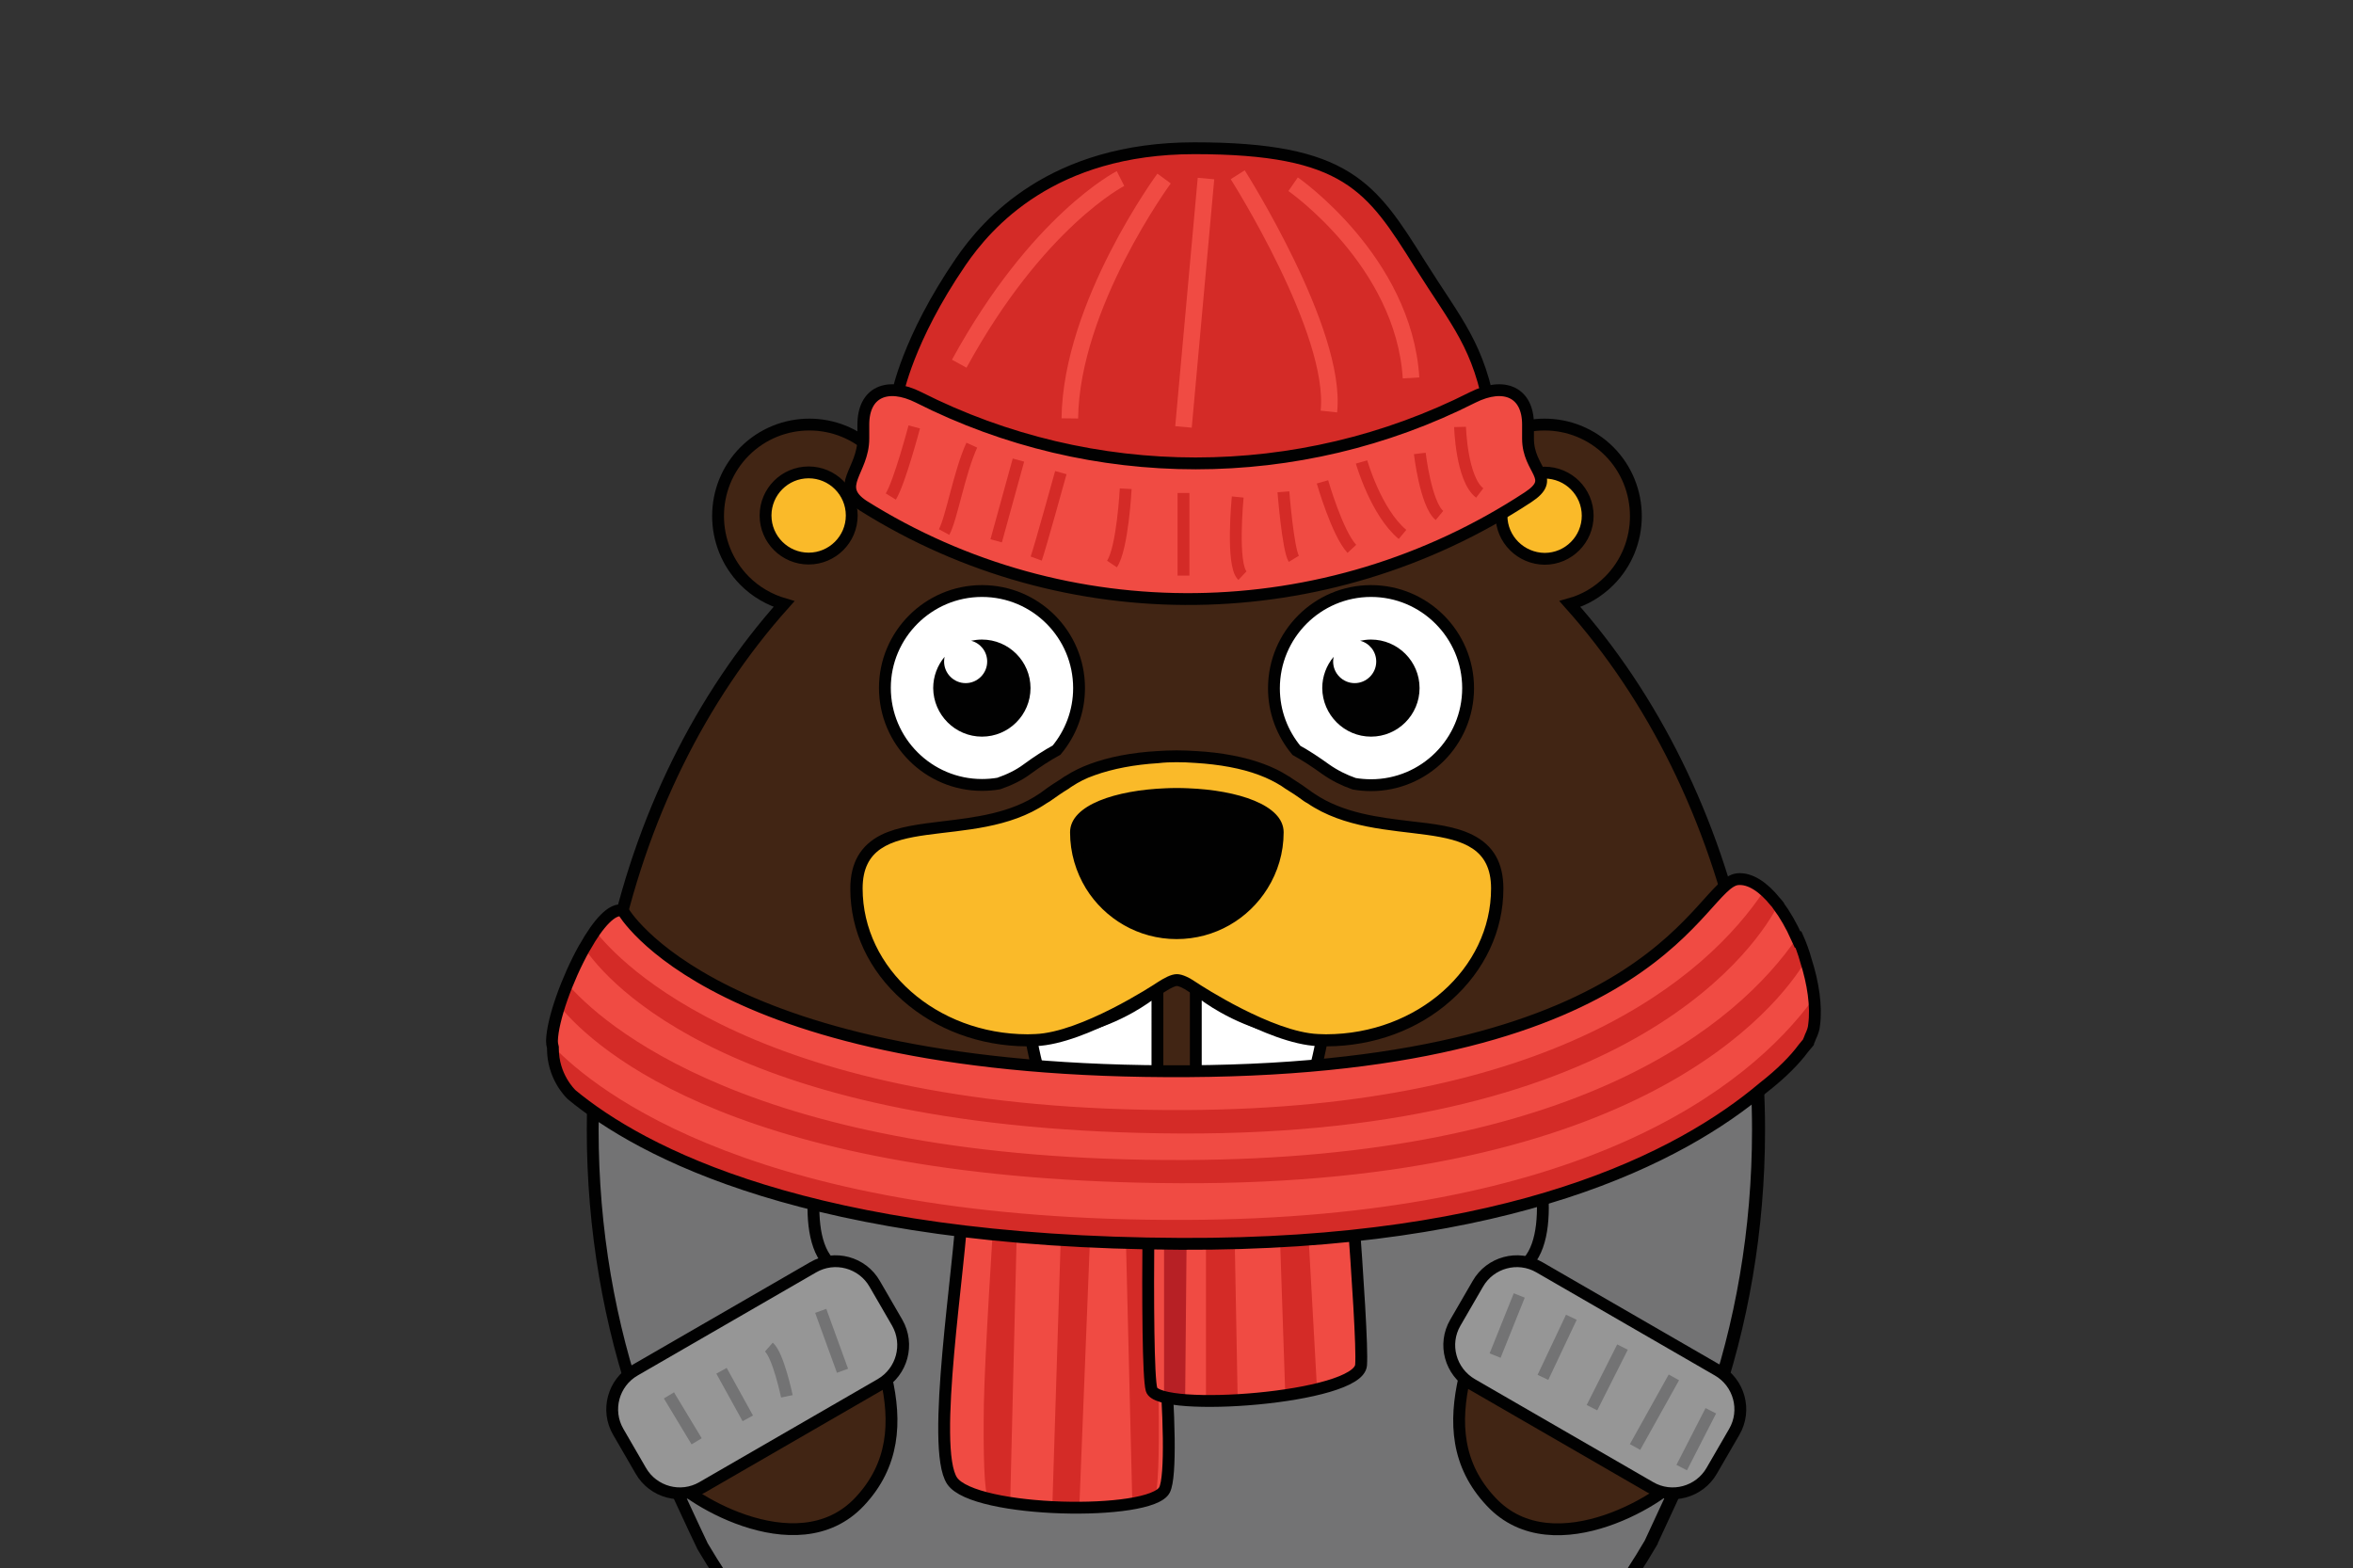 <?xml version="1.0" encoding="utf-8"?>
<!-- Generator: Adobe Illustrator 25.2.0, SVG Export Plug-In . SVG Version: 6.00 Build 0)  -->
<svg version="1.1" id="Layer_1" xmlns="http://www.w3.org/2000/svg" xmlns:xlink="http://www.w3.org/1999/xlink" x="0px" y="0px"
	 viewBox="0 0 993.7 662.2" style="enable-background:new 0 0 993.7 662.2;" xml:space="preserve">
<rect x="0" y="0" width="993.7" height="662.2" fill="#333333" stroke="none"/>
<style type="text/css">
	.st0{clip-path:url(#SVGID_2_);}
	.st1{fill:#FFFFFF;}
	.st2{fill:#FABA29;}
	.st3{fill:none;}
	.st4{fill:#412514;stroke:#010101;stroke-width:5;stroke-miterlimit:10;}
	.st5{fill:#FFFFFF;stroke:#010101;stroke-width:5;stroke-miterlimit:10;}
	.st6{fill:#010101;}
	.st7{fill:none;stroke:#010101;stroke-width:5;stroke-miterlimit:10;}
	.st8{fill:#4A4A4B;}
	.st9{fill:#FFFFFF;stroke:#010101;stroke-width:5;stroke-linejoin:round;stroke-miterlimit:10;}
	.st10{fill:#4A4A4B;stroke:#010101;stroke-width:6;stroke-miterlimit:10;}
	.st11{fill:#EB2627;stroke:#010101;stroke-width:5;stroke-miterlimit:10;}
	.st12{fill:#010101;stroke:#010101;stroke-width:5;stroke-miterlimit:10;}
	.st13{fill:#737374;stroke:#010101;stroke-width:5;stroke-miterlimit:10;}
	.st14{fill:#D42B27;stroke:#010101;stroke-width:5;stroke-miterlimit:10;}
	.st15{fill:#F04B43;}
	.st16{fill:#969696;stroke:#010101;stroke-width:5;stroke-miterlimit:10;}
	.st17{fill:none;stroke:#010101;stroke-width:5;stroke-linejoin:round;stroke-miterlimit:10;}
	.st18{fill:#D42B27;}
	.st19{fill:#B72025;}
	.st20{fill:none;stroke:#F04B43;stroke-width:7;stroke-miterlimit:10;}
	.st21{fill:none;stroke:#D42B27;stroke-width:5;stroke-miterlimit:10;}
	.st22{fill:none;stroke:#737374;stroke-width:5;stroke-miterlimit:10;}
</style>
<g>
	<defs>
		<rect id="SVGID_1_" width="993.7" height="662.2"/>
	</defs>
	<clipPath id="SVGID_2_">
		<use xlink:href="#SVGID_1_"  style="overflow:visible;"/>
	</clipPath>
	<g class="st0">
		<g>
			<g>
				<path class="st1" d="M560,324.9c3.7,2.7,7.7,4.6,12,6.1c2.3,0.4,4.7,0.6,7.1,0.6c22.6,0,41-18.4,41-41c0-22.7-18.4-41-41-41
					c-22.7,0-41,18.4-41,41c0,10,3.6,19.1,9.5,26.2C551.5,319.1,555.7,321.7,560,324.9z M563.4,277.4c-0.1,0.6-0.2,1.3-0.2,2
					c0,5,4.1,9.1,9.1,9.1c5,0,9.1-4.1,9.1-9.1c0-4.2-2.9-7.8-6.8-8.8c1.5-0.3,3-0.5,4.6-0.5c11.3,0,20.5,9.2,20.5,20.5
					c0,11.3-9.2,20.5-20.5,20.5c-11.3,0-20.5-9.2-20.5-20.5C558.5,285.6,560.4,281,563.4,277.4z"/>
				<path class="st1" d="M414.7,331.6c2.4,0,4.8-0.2,7.1-0.6c4.3-1.5,8.3-3.5,12-6.1c4.3-3.1,8.4-5.8,12.4-8
					c5.9-7.1,9.5-16.2,9.5-26.2c0-22.7-18.4-41-41-41c-22.6,0-41,18.4-41,41C373.7,313.3,392.1,331.6,414.7,331.6z M399.1,277.4
					c-0.1,0.6-0.2,1.3-0.2,2c0,5,4.1,9.1,9.1,9.1c5,0,9.1-4.1,9.1-9.1c0-4.2-2.9-7.8-6.8-8.8c1.5-0.3,3-0.5,4.6-0.5
					c11.3,0,20.5,9.2,20.5,20.5c0,11.3-9.2,20.5-20.5,20.5c-11.3,0-20.5-9.2-20.5-20.5C394.2,285.6,396.1,281,399.1,277.4z"/>
				<path class="st2" d="M341.5,199.6c-10,0-18.2,8.1-18.2,18.2c0,10,8.1,18.2,18.2,18.2c10,0,18.2-8.1,18.2-18.2
					C359.7,207.7,351.5,199.6,341.5,199.6z"/>
				<path class="st2" d="M652.3,199.6c-10,0-18.2,8.1-18.2,18.2c0,10,8.1,18.2,18.2,18.2c10,0,18.2-8.1,18.2-18.2
					C670.4,207.7,662.3,199.6,652.3,199.6z"/>
				<g>
					<path class="st3" d="M341.5,199.6c-10,0-18.2,8.1-18.2,18.2c0,10,8.1,18.2,18.2,18.2c10,0,18.2-8.1,18.2-18.2
						C359.7,207.7,351.5,199.6,341.5,199.6z"/>
					<path class="st3" d="M556.6,436.7c1.1,0.1,2.3,0.1,3.5,0.1l0,0c38.5-0.1,69.6-27.6,69.6-61.6c0-33.5-46.5-14.8-77.6-36
						c-0.5-0.3-1-0.6-1.5-0.9c-2.8-2-5.4-3.8-7.9-5.3c-0.5-0.4-1-0.7-1.6-1.1c-2.6-1.7-5.6-3.3-9.4-4.6c-7.4-2.7-16.8-4.5-26.9-5.1
						c-2.6-0.2-5.2-0.3-7.9-0.3c-2.7,0-5.3,0.1-7.9,0.3c-10.1,0.6-19.5,2.3-26.9,5.1c-3.8,1.4-6.8,3-9.4,4.6
						c-0.5,0.4-1.1,0.7-1.6,1.1c-2.5,1.5-5.2,3.3-7.9,5.3c-0.5,0.4-1,0.6-1.5,0.9c-31.1,21.2-77.6,2.5-77.6,35.9
						c0,33.9,31.1,61.5,69.6,61.6c0,0,0,0,0,0c1.2,0,2.3,0,3.5-0.1c19.2-0.8,49.4-20.4,51.6-21.9c2.5-1.7,5.6-3.4,8.1-3.4
						c2.5,0,5.6,1.8,8.1,3.4C507.2,416.2,537.4,435.9,556.6,436.7z"/>
					<path class="st3" d="M652.3,235.9c10,0,18.2-8.1,18.2-18.2c0-10-8.1-18.2-18.2-18.2c-10,0-18.2,8.1-18.2,18.2
						C634.1,227.8,642.3,235.9,652.3,235.9z"/>
					<path class="st4" d="M663,255.1c6.1-1.7,11.8-5,16.6-9.8c15-15,15-39.6,0-54.7c-7.5-7.5-17.4-11.3-27.3-11.3
						c-9.9,0-19.8,3.8-27.3,11.3c-6.1,6.1-9.7,13.8-10.9,21.8c-17.2-11.4-35.7-20.4-55-26.5c0.9-1.2,2-2.4,3-3.5
						c-12.9-0.4-23.9-6.7-31-16.1c-11.2-7.4-18.5-20.3-19.1-34.7c-0.1-3.2,0.3-6.6,1.2-9.9c-46.7,14.2-82.1,38.8-108,63.6
						c-4.5,4.3-8.6,8.6-12.5,12.8c-3.9,4.3-7.6,8.5-11,12.6c-1.1,1.1-1.7,1.7-1.7,1.7c-1.1-8-4.8-15.7-10.9-21.8
						c-7.5-7.5-17.4-11.3-27.3-11.3c-9.9,0-19.8,3.8-27.3,11.3c-15,15-15,39.6,0,54.7c4.8,4.8,10.5,8,16.6,9.8
						c-35,39.1-60.7,90.4-72.6,148.4c61.1,26.9,239,105.3,239,105.3l238.4-105.1C723.7,345.7,698,294.3,663,255.1z M341.5,235.9
						c-10,0-18.2-8.1-18.2-18.2c0-10,8.1-18.2,18.2-18.2c10,0,18.2,8.1,18.2,18.2C359.7,227.8,351.5,235.9,341.5,235.9z
						 M560.1,436.8L560.1,436.8c-1.2,0-2.3,0-3.5-0.1c-19.2-0.8-49.4-20.4-51.6-21.9c-2.5-1.7-5.6-3.4-8.1-3.4
						c-2.5,0-5.6,1.8-8.1,3.4c-2.2,1.5-32.4,21.1-51.6,21.9c-1.1,0.1-2.3,0.1-3.5,0.1c0,0,0,0,0,0c-38.4-0.1-69.6-27.6-69.6-61.6
						c0-33.5,46.5-14.8,77.6-35.9c0.5-0.3,1-0.6,1.5-0.9c2.8-2,5.4-3.8,7.9-5.3c0.5-0.4,1-0.7,1.6-1.1c2.6-1.7,5.6-3.3,9.4-4.6
						c7.5-2.7,16.8-4.5,26.9-5.1c2.6-0.2,5.2-0.3,7.9-0.3c2.7,0,5.3,0.1,7.9,0.3c10.1,0.6,19.5,2.3,26.9,5.1c3.8,1.4,6.8,3,9.4,4.6
						c0.5,0.4,1.1,0.7,1.6,1.1c2.5,1.5,5.2,3.3,7.9,5.3c0.5,0.4,1,0.6,1.5,0.9c31.1,21.2,77.6,2.5,77.6,36
						C629.7,409.1,598.5,436.6,560.1,436.8z M634.1,217.8c0-10,8.1-18.2,18.2-18.2c10,0,18.2,8.1,18.2,18.2c0,10-8.1,18.2-18.2,18.2
						C642.3,235.9,634.1,227.8,634.1,217.8z"/>
				</g>
				<path class="st5" d="M579,249.6c22.6,0,41,18.4,41,41c0,22.7-18.4,41-41,41c-2.4,0-4.8-0.2-7.1-0.6c-4.3-1.5-8.3-3.5-12-6.1
					c-4.3-3.1-8.4-5.8-12.4-8c-5.9-7.1-9.5-16.2-9.5-26.2C538,268,556.4,249.6,579,249.6z"/>
				<path class="st6" d="M579,311.1c11.3,0,20.5-9.2,20.5-20.5c0-11.3-9.2-20.5-20.5-20.5c-1.6,0-3.1,0.2-4.6,0.5
					c3.9,1,6.8,4.5,6.8,8.8c0,5-4.1,9.1-9.1,9.1c-5,0-9.1-4.1-9.1-9.1c0-0.7,0.1-1.4,0.2-2c-3,3.6-4.8,8.2-4.8,13.2
					C558.5,301.9,567.7,311.1,579,311.1z"/>
				<path class="st6" d="M496.9,396.6c16.2,0,30.4-8.5,38.4-21.4c4.3-6.9,6.8-15,6.8-23.7c0-11.6-19.5-17.8-40.4-18.6
					c-1.6-0.1-3.2-0.1-4.7-0.1c-1.6,0-3.2,0-4.7,0.1c-20.9,0.8-40.4,7-40.4,18.6c0,8.7,2.5,16.8,6.7,23.7
					C466.5,388,480.7,396.6,496.9,396.6z"/>
				<path class="st5" d="M435.2,437c15-0.5,29.5-4.5,42.1-11.6c4.1-2.3,7.9-4.9,11.5-7.8V455c0,8.7-6.2,15.8-13.9,15.8h-20.8
					c-5.6,0-10.7-3.8-12.8-9.7C438.6,453.5,436.6,445.5,435.2,437z"/>
				<path class="st5" d="M505,455v-37.5c3.6,2.9,7.4,5.5,11.5,7.8c12.7,7.2,27.1,11.2,42.1,11.6c-1.4,8.4-3.4,16.5-6.2,24.1
					c-2.1,5.9-7.2,9.7-12.8,9.7h-20.8C511.2,470.8,505,463.7,505,455z"/>
				<g>
					<path class="st2" d="M559.8,439.3c-1,0-1.9,0-2.9-0.1l-0.4,0c-20.8-0.8-52.6-22.1-52.9-22.4c-4-2.7-6-3-6.7-3
						c-1.5,0-3.9,1.1-6.7,3c-0.3,0.2-32.1,21.5-52.9,22.4l-0.4,0c-1,0-1.9,0.1-2.9,0.1l-0.2,0c-39.8-0.1-72.1-28.9-72.1-64.1
						c0-21.7,18-23.8,37.1-26c13.6-1.6,29-3.4,41.6-12c0.3-0.2,0.5-0.3,0.8-0.5c0.2-0.1,0.4-0.2,0.6-0.4c2.6-1.9,5.3-3.7,8-5.4
						c0.5-0.3,0.9-0.6,1.4-1l0.2-0.1c2.9-1.9,6.2-3.5,9.9-4.9c7.6-2.8,17.2-4.6,27.6-5.2c2.9-0.2,5.5-0.3,8-0.3c2.5,0,5.1,0.1,8,0.3
						c10.5,0.6,20,2.4,27.6,5.2c3.7,1.4,7,3,9.9,4.9l0.2,0.1c0.5,0.3,1,0.6,1.4,1c2.7,1.6,5.4,3.4,8,5.4c0.2,0.1,0.4,0.3,0.6,0.4
						c0.3,0.2,0.5,0.3,0.8,0.5c12.5,8.5,28,10.4,41.6,12c19.1,2.3,37.1,4.4,37.1,26c0,35.2-32.3,64-72.1,64.1L559.8,439.3z
						 M496.9,335.3c-1.5,0-3,0-4.6,0.1c-22.4,0.9-38,7.5-38,16.1c0,7.9,2.2,15.7,6.4,22.4c7.8,12.7,21.4,20.2,36.2,20.2
						c14.9,0,28.4-7.5,36.2-20.2c4.2-6.7,6.4-14.5,6.4-22.4c0-8.6-15.6-15.2-38-16.1C499.9,335.3,498.4,335.3,496.9,335.3z"/>
					<path class="st6" d="M496.9,321.9c2.7,0,5.3,0.1,7.9,0.3c10.1,0.6,19.5,2.3,26.9,5.1c3.8,1.4,6.8,3,9.4,4.6
						c0.5,0.4,1.1,0.7,1.6,1.1c2.5,1.5,5.2,3.3,7.9,5.3c0.5,0.4,1,0.6,1.5,0.9c31.1,21.2,77.6,2.5,77.6,36
						c0,33.9-31.1,61.5-69.6,61.6c-0.1,0-0.2,0-0.2,0c-1.1,0-2.2-0.1-3.2-0.1c-19.2-0.8-49.4-20.4-51.6-21.9
						c-2.5-1.7-5.6-3.4-8.1-3.4c-2.5,0-5.6,1.8-8.1,3.4c-2.2,1.5-32.4,21.1-51.6,21.9c-1.1,0-2.1,0.1-3.2,0.1c-0.1,0-0.2,0-0.2,0
						c-38.4-0.1-69.6-27.6-69.6-61.6c0-33.5,46.5-14.8,77.6-35.9c0.5-0.3,1-0.6,1.5-0.9c2.8-2,5.4-3.8,7.9-5.3
						c0.5-0.4,1-0.7,1.6-1.1c2.6-1.7,5.6-3.3,9.4-4.6c7.5-2.7,16.8-4.5,26.9-5.1C491.6,322,494.2,321.9,496.9,321.9 M496.9,396.6
						c16.2,0,30.4-8.5,38.4-21.4c4.3-6.9,6.8-15,6.8-23.7c0-11.6-19.5-17.8-40.4-18.6c-1.6-0.1-3.2-0.1-4.7-0.1
						c-1.6,0-3.2,0-4.7,0.1c-20.9,0.8-40.4,7-40.4,18.6c0,8.7,2.5,16.8,6.7,23.7C466.5,388,480.7,396.6,496.9,396.6 M496.9,316.9
						c-2.5,0-5.2,0.1-8.2,0.3c-10.7,0.6-20.5,2.5-28.3,5.4c-3.8,1.4-7.3,3.1-10.4,5.1l-0.2,0.1c-0.5,0.3-1,0.6-1.5,1
						c-2.7,1.7-5.5,3.5-8.1,5.5c-0.1,0-0.3,0.2-0.4,0.3c-0.3,0.2-0.6,0.4-0.9,0.6c-12,8.2-27.1,10-40.5,11.6
						c-9.9,1.2-19.2,2.3-26.3,5.8c-8.7,4.4-13,11.8-13,22.7c0,17.9,7.8,34.6,22.1,47.2c14,12.4,32.7,19.3,52.5,19.4
						c0.1,0,0.2,0,0.3,0c1,0,2,0,3-0.1l0.5,0c21.5-0.9,53.9-22.6,54.2-22.8c3-2,4.8-2.6,5.3-2.6c0.5,0,2.3,0.5,5.3,2.6
						c0.3,0.2,32.8,21.9,54.2,22.8l0.5,0c1,0,1.9,0.1,3,0.1c0.1,0,0.2,0,0.3,0l0,0c19.8-0.1,38.5-6.9,52.5-19.4
						c14.2-12.6,22.1-29.4,22.1-47.2c0-10.9-4.2-18.3-13-22.7c-7.1-3.6-16.4-4.7-26.3-5.8c-13.3-1.6-28.4-3.4-40.5-11.6
						c-0.3-0.2-0.6-0.4-0.9-0.6c-0.2-0.1-0.3-0.2-0.4-0.3c-2.7-2-5.4-3.8-8.1-5.5c-0.5-0.4-1-0.7-1.5-1l-0.2-0.1
						c-3.1-2-6.6-3.7-10.4-5.1c-7.8-2.9-17.6-4.8-28.3-5.4C502.1,317,499.4,316.9,496.9,316.9L496.9,316.9z M496.9,391.6
						c-14,0-26.7-7.1-34.1-19c-3.9-6.3-6-13.6-6-21.1c0-7,15.3-12.8,35.6-13.6c1.6-0.1,3.1-0.1,4.5-0.1c1.4,0,2.9,0,4.5,0.1
						c20.3,0.8,35.6,6.6,35.6,13.6c0,7.5-2.1,14.8-6,21.1C523.6,384.5,510.9,391.6,496.9,391.6L496.9,391.6z"/>
				</g>
				<path class="st5" d="M414.7,249.6c22.7,0,41,18.4,41,41c0,10-3.6,19.1-9.5,26.2c-4,2.2-8.2,4.9-12.4,8c-3.6,2.7-7.7,4.6-12,6.1
					c-2.3,0.4-4.7,0.6-7.1,0.6c-22.6,0-41-18.4-41-41C373.7,268,392.1,249.6,414.7,249.6z"/>
				<path class="st6" d="M414.7,311.1c11.3,0,20.5-9.2,20.5-20.5c0-11.3-9.2-20.5-20.5-20.5c-1.6,0-3.1,0.2-4.6,0.5
					c3.9,1,6.8,4.5,6.8,8.8c0,5-4.1,9.1-9.1,9.1c-5,0-9.1-4.1-9.1-9.1c0-0.7,0.1-1.4,0.2-2c-3,3.6-4.8,8.2-4.8,13.2
					C394.2,301.9,403.4,311.1,414.7,311.1z"/>
				<g>
					<path class="st7" d="M710.6,622.3c-4.4,8.6-53.8,40.5-80.5,11.9c-36.9-39.3,13.1-94.7,18-142.2"/>
				</g>
			</g>
			<g>
				<polygon class="st8" points="572.9,473 616.6,529 563.3,553.6 579.7,600.1 496.4,634.2 				"/>
				<polygon class="st8" points="419.9,473 376.2,529 429.4,553.6 413,600.1 496.4,634.2 				"/>
				<g>
					<path class="st9" d="M421.1,475h-1.2l76.5,161.2L572.9,475h-1.2c-18.5,11.6-45.4,19-75.3,19S439.6,486.7,421.1,475z"/>
				</g>
			</g>
		</g>
		
			<rect x="271.6" y="578.4" transform="matrix(0.915 -0.403 0.403 0.915 -210.198 179.989)" class="st10" width="102.5" height="22.6"/>
		
			<rect x="618.7" y="578.4" transform="matrix(-0.915 -0.403 0.403 -0.915 1045.587 1399.351)" class="st10" width="102.5" height="22.6"/>
		<polygon class="st11" points="459.2,557.8 483.8,514.9 509.6,514.9 534.6,555.6 496.4,634.2 		"/>
		<path class="st12" d="M250.8,477.1c0,42.2,7.1,82.3,19.9,118.7c1.1,2.8,2.5,6,4.2,9.6c2.1,4.1,21.5,46.2,22.3,47.6
			c20.8,35.3,47.8,64.8,78.9,86.3c6.8,4.7,14.5,6.9,22.2,6.9c12.3,0,24.4-5.7,32.1-16.4c14.9-20.6,39.1-34,66.5-34
			c27.3,0,51.6,13.4,66.5,34c7.7,10.6,19.7,16.3,32,16.3c7.9,0,15.8-2.3,22.7-7.1c31.5-21.8,58.6-51.9,79.5-87.7l0,0l0-0.1
			c0.4-0.8,24.3-52.4,25.4-55.2c12.8-36.4,19.9-76.6,19.9-118.8c0-25.3-2.6-49.8-7.4-73.3L497.2,508.9c0,0-177.9-78.4-239-105.3
			c-0.7,3.5-1.4,7.1-2,10.6C252.7,434.5,250.8,455.5,250.8,477.1z"/>
		<path class="st13" d="M250.3,477.1c0,42.2,7.1,82.3,19.9,118.7c1.1,2.8,2.5,6,4.2,9.6c2.1,4.1,21.5,46.2,22.3,47.6
			c20.8,35.3,47.8,64.8,78.9,86.3c6.8,4.7,14.5,6.9,22.2,6.9c12.3,0,24.4-5.7,32.1-16.4c14.9-20.6,39.1-34,66.5-34
			c27.3,0,51.6,13.4,66.5,34c7.7,10.6,19.7,16.3,32,16.3c7.9,0,15.8-2.3,22.7-7.1c31.5-21.8,58.6-51.9,79.5-87.7l0,0l0-0.1
			c0.4-0.8,24.3-52.4,25.4-55.2c12.8-36.4,19.9-76.6,19.9-118.8c0-25.3-2.6-49.8-7.4-73.3l-170.5,75.1c-43.3,19.1-92.6,19.1-135.8,0
			c-57-25.1-134.7-59.4-171.1-75.4c-0.7,3.5-1.4,7.1-2,10.6C252.2,434.5,250.3,455.5,250.3,477.1z"/>
		<g>
			<path class="st4" d="M374.2,581.6c4.4,19,3.4,37.1-11.2,52.6c-26.8,28.5-76.1-3.4-80.5-11.9"/>
		</g>
		<g>
			<path class="st4" d="M710.2,622.3c-4.4,8.6-53.8,40.5-80.5,11.9c-14.6-15.5-15.6-33.5-11.2-52.6"/>
		</g>
		<path class="st14" d="M629.7,175.5c-5-29.7-14.5-39.1-30.1-64c-20.5-32.7-30.9-48.9-95.2-48.9c-60.2,0-87.6,31.8-98.7,48
			c-22.5,32.9-26.7,56-26.7,56s20.1,30.8,62.8,39.1s115.6,13,122.1,9.5s28.4-20.7,32.6-23.1"/>
		<g>
			<path class="st15" d="M645.3,210c-85.5,56.1-195.2,57.3-280.7,3.6c-12.5-8.3,0-14.6,0-28.4c0-2,0-4,0-5.9
				c0-13.7,10.1-18.1,23.3-11.5c73.5,37.2,160.6,37.2,234.1,0c13.2-6.6,23.3-2.2,23.3,11.5c0,2,0,4,0,5.9
				C645.3,198.9,657.8,201.8,645.3,210z"/>
			<path class="st7" d="M645.3,210c-85.5,56.1-195.2,57.3-280.7,3.6c-12.5-8.3,0-14.6,0-28.4c0-2,0-4,0-5.9
				c0-13.7,10.1-18.1,23.3-11.5c73.5,37.2,160.6,37.2,234.1,0c13.2-6.6,23.3-2.2,23.3,11.5c0,2,0,4,0,5.9
				C645.3,198.9,657.8,201.8,645.3,210z"/>
		</g>
		<path class="st16" d="M371.9,584.6l-75.3,43.5c-9.1,5.3-20.8,2.1-26-7l-9.5-16.4c-5.3-9.1-2.1-20.8,7-26l75.3-43.5
			c9.1-5.3,20.8-2.1,26,7l9.5,16.4C384.1,567.7,381,579.3,371.9,584.6z"/>
		<path class="st16" d="M621.6,584.6l75.3,43.5c9.1,5.3,20.8,2.1,26-7l9.5-16.4c5.3-9.1,2.1-20.8-7-26l-75.3-43.5
			c-9.1-5.3-20.8-2.1-26,7l-9.5,16.4C609.3,567.7,612.5,579.3,621.6,584.6z"/>
		<path class="st17" d="M348.7,475c0,0-12.3,42.7,1,57.9"/>
		<path class="st17" d="M646.4,475c0,0,12.3,42.7-1,57.9"/>
		<g>
			<g>
				<path class="st15" d="M406.4,509.1c-0.8,24.8-13.6,102.6-4.3,116.3c9.3,13.7,84,15,89.7,3.8s-3.6-108.9-7.8-116
					C479.8,506.1,406.4,509.1,406.4,509.1z"/>
				<path class="st18" d="M419.4,518c0,0-3.5,53.9-3.9,74.8c-0.3,20.8,0.1,37.8,1.9,40.2l9.2,2.1l2.9-119.1L419.4,518z"/>
				<path class="st18" d="M485.4,518c0,0,3.5,53.9,3.9,74.8c0.3,20.8-0.1,37.8-1.9,40.2l-9.2,2.1l-2.9-119.1L485.4,518z"/>
				<polygon class="st18" points="448,522 444.4,636.7 455.8,636.7 460.4,521.1 				"/>
				<path class="st7" d="M406.4,509.1c-0.8,24.8-13.6,102.6-4.3,116.3c9.3,13.7,84,15,89.7,3.8s-3.6-108.9-7.8-116
					C479.8,506.1,406.4,509.1,406.4,509.1z"/>
			</g>
			<path class="st15" d="M566.9,455.5c0,0,9,106.9,7.9,121s-85.7,20.2-88.5,10.3c-2.8-10-0.7-129.2,0-131.3
				C487.1,453.4,566.9,455.5,566.9,455.5z"/>
			<polygon class="st18" points="509.3,464.8 509.3,591.7 522.7,591.7 520.3,462.7 			"/>
			<polygon class="st18" points="538.6,464.8 542.8,589.3 556.2,586.8 549.3,462.7 			"/>
			<path class="st19" d="M491.6,589.9v-121c0,0,59.7-1.2,76.2-3.1l0.9,10.7c0,0-54.9,6.1-67.2,5.2l-1,109.6L491.6,589.9z"/>
			<path class="st7" d="M566.9,455.5c0,0,9,106.9,7.9,121s-85.7,20.2-88.5,10.3c-2.8-10-0.7-129.2,0-131.3
				C487.1,453.4,566.9,455.5,566.9,455.5z"/>
			<path class="st15" d="M263.1,384.6c-10.4-3.1-29.4,39.1-29.9,55c-0.5,15.8,59,82.1,248.4,84.4s281.7-67.6,284.6-91
				c2.9-23.4-15.8-63.3-32.3-61.6c-16.5,1.7-32.2,79.9-232.2,81.1C301.7,453.6,263.1,384.6,263.1,384.6z"/>
			<g>
				<path class="st18" d="M745.1,376c-24.6,37.1-89.6,92.2-244.9,92.8c-181.2,0.7-239.3-63.3-248.8-75.6c-1.3,1.9-3,4.3-4.6,7.2
					c9.3,13.8,62.5,77.5,251.8,78.3c193.1,0.8,244.6-81.5,252.3-96.5C748.8,379.5,746.8,377.5,745.1,376z"/>
				<path class="st18" d="M759.1,395.7L759.1,395.7c-25.2,37.1-93.2,93.6-258.7,94.2c-184.4,0.7-247.7-59.2-260.7-74.3
					c-1.4,3.6-2.5,6.5-3.4,9.3c15.4,18.7,76.6,74.1,262.3,74.8c193.7,0.8,251.9-74,264-94C761.6,402.1,760.4,398.7,759.1,395.7z"/>
				<path class="st18" d="M765.8,421.8c-27.7,38-98.9,92.8-265.2,93.4c-180.6,0.7-248.9-54.4-267-73.3c0,0.3,0,0.6,0,0.9
					c0,11.8,7.2,18.8,7.9,19.5c29.4,24.3,100.3,62.4,257.3,63c172.4,0.7,241.1-56.1,264.8-84.9C763.7,440.1,766.9,434.6,765.8,421.8
					z"/>
			</g>
			<path class="st7" d="M762.7,405.8C762.7,405.8,762.7,405.8,762.7,405.8c-1-3.7-2.3-7.1-3.6-10l-0.1,0c-0.1,0.1-0.1,0.1-0.2,0.2
				c-2.3-5.1-5-9.8-7.9-13.7c0,0,0,0,0-0.1c-0.4-0.5-0.8-1-1.2-1.4c-5-6.2-10.6-10-15.9-9.5c-16.5,1.7-32.2,79.9-232.2,81.1
				s-238.6-67.8-238.6-67.8c-4.4-1.3-10.4,5.5-15.8,15.1c-0.2,0.3-0.3,0.5-0.5,0.8c0,0,0,0,0,0c-7.2,12.9-13.4,30.2-13.6,39.1
				c0,0.8,0.1,1.7,0.4,2.8c0,0.1,0,0.3,0,0.4c0,11.8,7.2,18.8,7.9,19.5c29.4,24.3,100.3,62.4,257.3,63c139.6,0.6,211.2-36.6,246-66
				c7.7-6,13.3-11.7,16.9-16.6c0.7-0.8,1.3-1.6,1.9-2.3c0-0.1,0.5-0.9,1.1-2.6c0.8-1.7,1.4-3.3,1.5-4.8
				C767.2,425,765.7,415.2,762.7,405.8z"/>
		</g>
		<path class="st20" d="M546.1,77.8c0,0,46.7,32.4,49.8,81.8"/>
		<path class="st20" d="M522.7,73.8c0,0,42.1,66.2,38.5,100"/>
		<path class="st20" d="M473.2,75.4c0,0-35.1,17.8-68.1,78.2"/>
		<path class="st20" d="M491.6,75.4c0,0-39.2,53.3-39.8,101.3"/>
		<line class="st20" x1="509.3" y1="75.4" x2="499.8" y2="180.3"/>
		<path class="st21" d="M386.1,180.3c0,0-6.2,23.4-9.9,29.4"/>
		<path class="st21" d="M410.4,188c-5.3,11.6-8.5,30.8-11.7,36.7"/>
		<path class="st21" d="M448,199.6c0,0-8.9,32.2-10.4,36.3"/>
		<line class="st21" x1="499.8" y1="208.2" x2="499.8" y2="243.1"/>
		<path class="st21" d="M542,207.7c0,0,1.9,24.2,4.4,28.3"/>
		<path class="st21" d="M575,195.1c0,0,6.1,21.3,17.3,30.6"/>
		<path class="st21" d="M616.6,180.3c0,0,0.6,22,8.3,27.9"/>
		<path class="st21" d="M475.4,206.4c0,0-1.3,25.1-5.8,31.8"/>
		<line class="st21" x1="430.1" y1="194.3" x2="420.7" y2="228.4"/>
		<path class="st21" d="M522.7,209.9c0,0-2.8,28.7,2,33.2"/>
		<path class="st21" d="M558.5,203.5c0,0,6.2,21.6,12.4,28.3"/>
		<path class="st21" d="M599.6,191.5c0,0,2.5,21.4,8.3,26.2"/>
		<line class="st22" x1="282.5" y1="589.3" x2="294.2" y2="608.7"/>
		<line class="st22" x1="304.7" y1="578.9" x2="315.8" y2="599"/>
		<path class="st22" d="M324.7,568.9c4,3.5,7.6,20.8,7.6,20.8"/>
		<line class="st22" x1="346.6" y1="553.6" x2="355.8" y2="578.9"/>
		<line class="st22" x1="641.6" y1="547.1" x2="631.4" y2="572.5"/>
		<line class="st22" x1="663.6" y1="556.3" x2="651.6" y2="581.7"/>
		<line class="st22" x1="685.2" y1="568.9" x2="672.3" y2="594.5"/>
		<line class="st22" x1="706.9" y1="581.7" x2="690.5" y2="611.1"/>
		<line class="st22" x1="722.5" y1="595.8" x2="710.2" y2="619.8"/>
	</g>
</g>
</svg>
